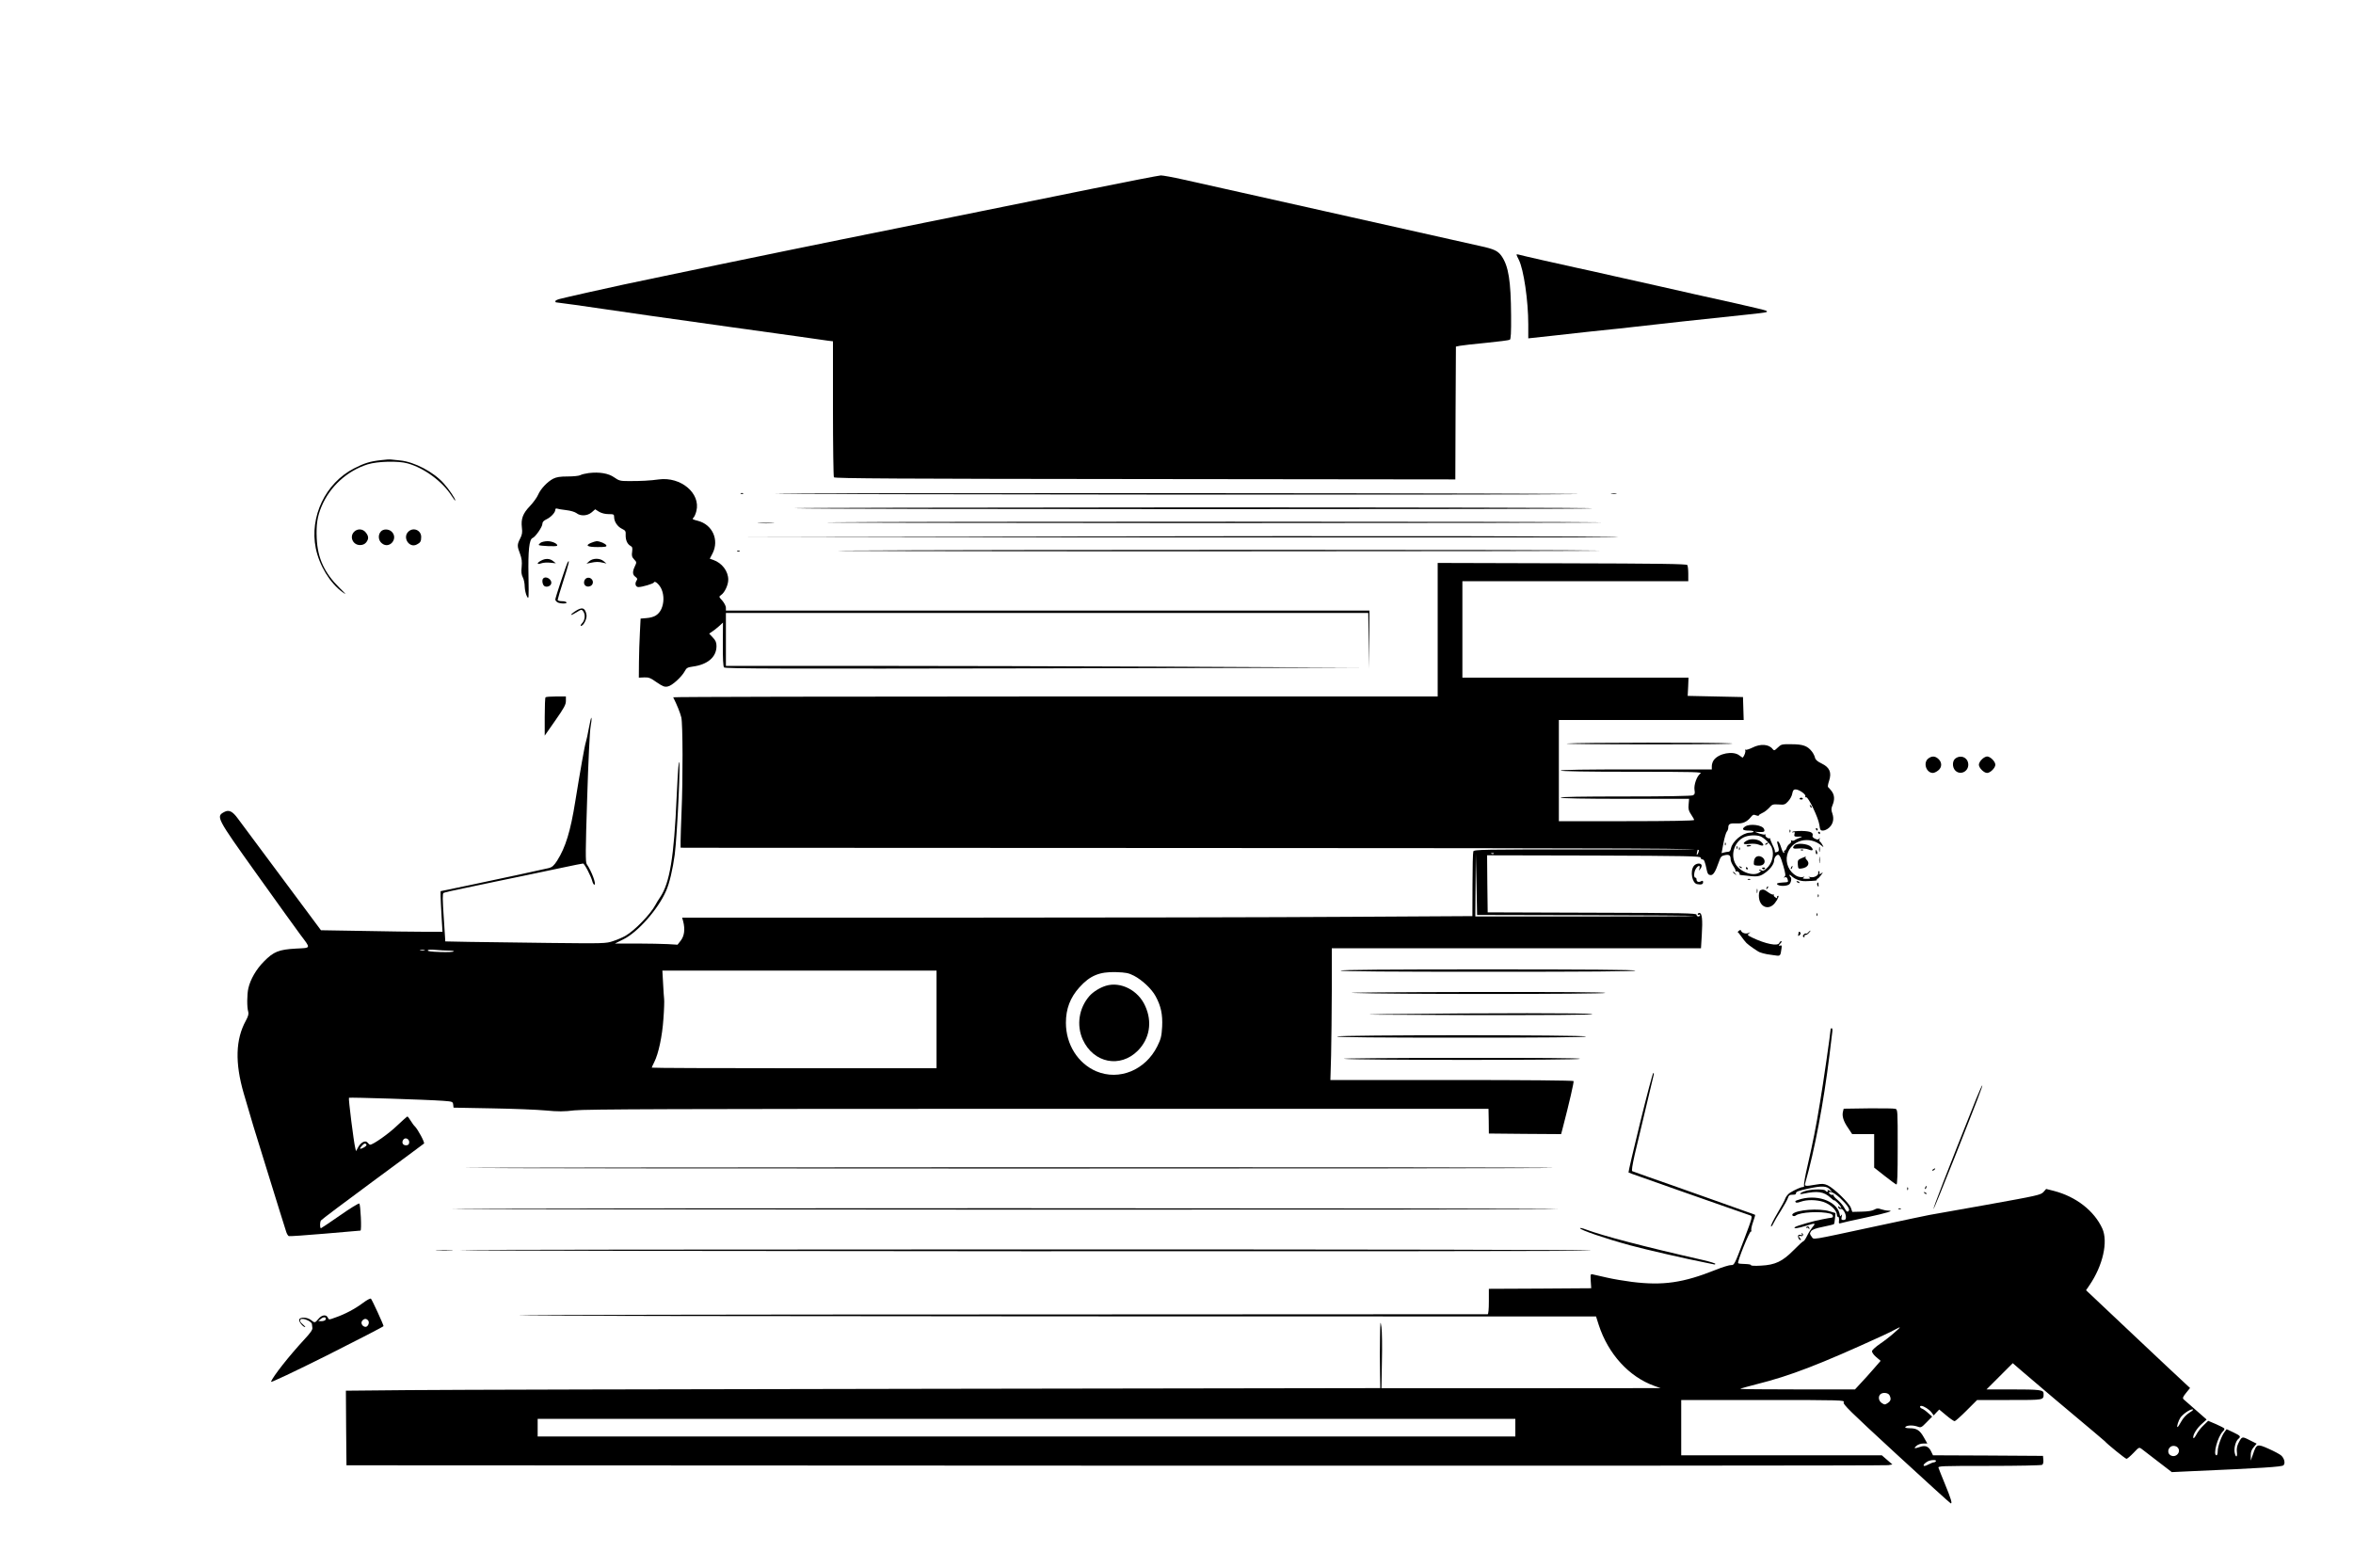 <?xml version="1.0" standalone="no"?>
<!DOCTYPE svg PUBLIC "-//W3C//DTD SVG 20010904//EN"
 "http://www.w3.org/TR/2001/REC-SVG-20010904/DTD/svg10.dtd">
<svg version="1.0" xmlns="http://www.w3.org/2000/svg"
 width="2000pt" height="1333pt" viewBox="0 0 2000 1333"
 preserveAspectRatio="xMidYMid meet">

<g transform="translate(0,1333) scale(0.1,-0.1)"
fill="#000000" stroke="none">
<path d="M9280 11725 c-305 -62 -836 -169 -1180 -239 -344 -69 -769 -155 -945
-191 -176 -36 -396 -81 -490 -100 -198 -40 -804 -166 -1085 -225 -107 -23
-235 -50 -285 -60 -128 -27 -493 -109 -537 -121 -21 -5 -38 -14 -38 -19 0 -6
3 -10 6 -10 10 0 290 -39 394 -55 114 -18 591 -85 1090 -155 201 -28 460 -64
575 -80 116 -17 229 -33 253 -36 l42 -5 0 -572 c0 -315 4 -578 8 -584 6 -10
553 -13 2645 -15 l2637 -3 2 565 3 564 35 7 c19 4 119 15 223 25 103 10 193
22 200 26 9 5 12 59 11 205 -2 297 -22 420 -80 505 -32 46 -64 61 -184 87 -88
19 -320 71 -1325 297 -209 47 -528 118 -710 159 -181 41 -401 90 -488 109 -88
20 -173 35 -190 35 -18 -1 -282 -52 -587 -114z"/>
<path d="M12890 11165 c0 -3 9 -23 20 -44 41 -82 80 -347 80 -549 l0 -118 203
22 c111 12 249 28 307 34 58 6 148 16 200 21 52 5 131 13 175 19 154 18 681
76 975 106 80 8 152 17 160 20 13 5 13 6 0 14 -8 4 -121 31 -250 60 -129 28
-291 64 -360 80 -69 16 -206 47 -305 69 -99 22 -270 60 -380 85 -110 25 -252
57 -315 70 -147 32 -470 105 -492 112 -10 3 -18 3 -18 -1z"/>
<path d="M3240 9419 c-94 -10 -145 -26 -232 -71 -242 -125 -378 -409 -324
-678 30 -147 120 -295 227 -373 37 -26 33 -21 -22 33 -131 129 -189 253 -197
424 -5 116 5 186 41 271 70 168 217 303 392 358 84 26 260 31 340 8 141 -39
296 -154 374 -276 17 -27 31 -44 31 -39 0 16 -53 95 -99 146 -85 96 -249 182
-368 194 -32 3 -67 7 -78 8 -11 2 -49 0 -85 -5z"/>
<path d="M5004 9309 c-28 -4 -60 -11 -72 -18 -11 -6 -59 -11 -107 -11 -65 0
-95 -5 -123 -19 -50 -26 -107 -87 -128 -136 -9 -22 -40 -65 -69 -96 -61 -63
-78 -109 -69 -184 5 -41 2 -60 -15 -93 -26 -51 -26 -64 -1 -129 15 -41 18 -66
14 -111 -5 -44 -2 -66 10 -90 9 -17 16 -53 16 -79 1 -26 9 -63 18 -80 17 -32
17 -27 14 174 -4 213 6 309 35 320 24 9 83 95 83 119 0 17 10 28 35 40 38 18
75 58 75 81 0 9 6 13 14 10 8 -3 43 -9 78 -13 37 -4 73 -15 87 -25 35 -28 93
-25 130 6 l30 26 33 -21 c21 -12 50 -20 81 -20 44 0 47 -2 47 -26 0 -38 29
-81 67 -99 29 -14 33 -20 31 -53 -1 -43 14 -77 41 -92 16 -8 18 -17 14 -50 -5
-33 -2 -45 17 -65 22 -23 22 -25 6 -59 -22 -46 -20 -72 5 -89 17 -13 19 -18 8
-35 -15 -24 -6 -52 18 -52 32 0 128 29 131 39 7 20 50 -20 66 -60 21 -52 20
-115 -3 -166 -23 -49 -61 -72 -129 -77 l-47 -4 -6 -119 c-4 -65 -7 -178 -8
-250 l-1 -133 45 2 c38 2 54 -4 106 -41 53 -36 68 -42 95 -36 36 6 119 82 145
131 14 27 24 32 67 38 127 17 202 81 202 174 0 31 -7 48 -31 73 l-31 33 23 16
c13 8 40 29 59 46 l35 32 -1 -184 c-1 -121 3 -189 10 -197 9 -11 495 -12 2711
-8 l2700 6 -1564 8 c-860 4 -2074 7 -2698 7 l-1133 0 0 225 0 225 2730 0 2730
0 3 -237 2 -238 3 248 2 247 -2735 0 -2735 0 0 25 c0 13 -14 40 -30 59 -31 34
-31 34 -10 49 30 21 60 85 60 130 0 72 -53 142 -128 168 l-29 10 24 46 c57
114 -1 244 -125 276 -44 11 -51 15 -39 25 8 7 20 33 26 58 38 151 -132 294
-319 269 -68 -10 -161 -15 -260 -14 -67 0 -79 3 -119 31 -48 35 -128 48 -217
37z"/>
<path d="M6298 9133 c7 -3 16 -2 19 1 4 3 -2 6 -13 5 -11 0 -14 -3 -6 -6z"/>
<path d="M6592 9134 c8 -7 6459 -12 6808 -4 151 3 -1320 7 -3269 8 -1949 1
-3542 -1 -3539 -4z"/>
<path d="M13698 9133 c12 -2 30 -2 40 0 9 3 -1 5 -23 4 -22 0 -30 -2 -17 -4z"/>
<path d="M6760 9010 c226 -10 6664 -10 6770 -1 47 5 -1494 8 -3425 8 -1931 -1
-3436 -4 -3345 -7z"/>
<path d="M7055 8890 c-231 -3 1184 -5 3145 -6 1961 0 3493 3 3405 6 -205 7
-5993 8 -6550 0z"/>
<path d="M6453 8883 c31 -2 83 -2 115 0 31 2 5 3 -58 3 -63 0 -89 -1 -57 -3z"/>
<path d="M3010 8810 c-42 -42 -11 -113 50 -113 22 0 39 7 52 22 23 30 23 52
-3 85 -25 32 -70 35 -99 6z"/>
<path d="M3237 8812 c-26 -29 -22 -77 10 -101 63 -51 141 41 83 99 -25 25 -72
26 -93 2z"/>
<path d="M3470 8810 c-51 -51 10 -142 73 -108 30 15 37 27 37 64 0 58 -68 86
-110 44z"/>
<path d="M8950 8770 l-2675 -5 3744 -3 c2059 -1 3742 0 3740 2 -8 9 -2098 11
-4809 6z"/>
<path d="M4594 8716 c-10 -8 -17 -16 -14 -19 9 -8 150 -14 155 -6 10 15 -40
39 -80 39 -23 0 -50 -6 -61 -14z"/>
<path d="M5022 8715 c-51 -22 -29 -35 58 -35 65 0 78 3 74 14 -6 15 -55 36
-83 36 -9 -1 -31 -7 -49 -15z"/>
<path d="M7200 8650 c-426 -3 877 -6 2895 -6 2019 0 3591 3 3495 6 -201 8
-5231 8 -6390 0z"/>
<path d="M6268 8643 c7 -3 16 -2 19 1 4 3 -2 6 -13 5 -11 0 -14 -3 -6 -6z"/>
<path d="M4598 8564 c-38 -20 -36 -36 3 -22 17 6 51 8 77 5 l47 -5 -24 19
c-28 23 -66 24 -103 3z"/>
<path d="M5009 8560 l-24 -21 35 7 c45 10 68 10 105 1 l30 -7 -24 20 c-31 27
-91 27 -122 0z"/>
<path d="M4825 8550 c-11 -17 -105 -301 -105 -316 0 -7 9 -18 19 -24 25 -13
84 -13 76 0 -3 6 -22 10 -41 10 -19 0 -34 5 -34 11 0 6 22 81 50 167 45 140
55 185 35 152z"/>
<path d="M12220 7978 l0 -568 -3251 0 c-1788 0 -3249 -3 -3247 -7 31 -61 60
-133 69 -171 13 -55 14 -526 2 -802 -4 -102 -8 -212 -8 -245 l0 -60 35 -1 c19
0 1967 -1 4328 -2 4080 -2 4292 -3 4292 -19 0 -10 -5 -25 -11 -33 -8 -12 -9
-9 -5 13 l6 27 -950 0 c-882 0 -951 -1 -957 -17 -4 -9 -7 -137 -7 -283 l-1
-267 -1055 -6 c-580 -4 -2091 -7 -3358 -7 l-2304 0 9 -32 c17 -67 10 -122 -20
-162 l-28 -36 -82 5 c-45 2 -165 5 -266 5 l-184 0 74 37 c122 61 292 254 360
409 29 65 57 184 74 309 22 172 54 866 35 780 -5 -22 -13 -156 -19 -297 -22
-500 -58 -722 -139 -843 -15 -22 -33 -51 -40 -65 -43 -81 -176 -218 -255 -264
-23 -13 -70 -34 -105 -45 -61 -21 -74 -21 -545 -16 -265 3 -572 7 -682 9
l-200 4 -13 202 c-11 157 -11 205 -2 210 7 4 83 22 169 39 86 18 208 43 271
57 63 13 183 38 265 55 83 17 222 46 310 65 88 19 165 34 171 34 12 0 68 -108
79 -152 4 -16 12 -28 17 -28 19 0 -23 114 -65 175 -11 17 -11 106 4 565 9 300
22 571 29 603 6 32 10 66 7 75 -2 9 -11 -28 -21 -83 -10 -55 -22 -111 -27
-125 -9 -25 -49 -252 -89 -500 -41 -257 -83 -392 -154 -505 -28 -43 -42 -56
-73 -64 -59 -14 -391 -86 -668 -144 l-250 -52 0 -40 c0 -22 4 -100 8 -172 l8
-133 -154 0 c-85 0 -317 3 -516 7 l-363 6 -142 191 c-302 405 -524 703 -564
758 -45 62 -76 77 -114 57 -74 -39 -71 -45 274 -528 171 -240 338 -471 369
-513 93 -124 96 -114 -36 -121 -145 -8 -190 -26 -272 -110 -65 -65 -115 -152
-132 -227 -12 -51 -13 -163 -1 -200 5 -18 0 -38 -20 -75 -88 -159 -94 -359
-18 -620 51 -178 106 -360 180 -595 43 -140 99 -320 124 -400 25 -80 50 -160
56 -178 5 -18 16 -36 23 -39 8 -2 146 7 307 21 161 14 297 26 302 26 11 0 1
219 -10 230 -5 4 -79 -41 -164 -101 -85 -59 -158 -108 -162 -109 -10 0 -10 51
0 66 4 7 201 155 437 329 237 174 434 321 439 325 8 8 -51 119 -78 146 -8 7
-24 29 -36 49 -12 19 -24 35 -27 35 -3 0 -43 -35 -88 -78 -70 -68 -204 -162
-229 -162 -5 0 -14 8 -21 17 -18 24 -58 4 -81 -39 l-18 -33 -7 30 c-12 46 -59
418 -53 424 5 5 668 -16 801 -26 79 -6 82 -7 85 -32 l3 -26 325 -6 c179 -3
385 -11 458 -18 108 -10 155 -10 245 1 91 10 841 13 3941 13 l3828 0 2 -105 1
-105 307 -3 307 -2 10 37 c62 238 100 406 96 414 -4 5 -399 9 -1037 9 l-1030
0 6 208 c3 114 5 366 6 560 l0 352 1569 0 1569 0 7 115 c8 127 2 185 -20 185
-8 0 -15 -5 -15 -11 0 -5 5 -7 10 -4 6 3 10 1 10 -4 0 -6 -7 -11 -15 -11 -8 0
-15 7 -15 15 0 13 -108 15 -887 17 l-888 3 -3 243 -2 242 907 -2 c799 -3 908
-5 908 -18 0 -8 7 -15 15 -15 15 0 22 -18 37 -90 6 -30 13 -41 30 -43 24 -4
43 25 73 112 15 44 21 51 51 57 37 8 49 -1 49 -37 0 -12 11 -37 24 -57 13 -19
21 -39 18 -43 -4 -4 -2 -4 4 -1 12 7 38 -16 29 -24 -2 -3 4 -6 13 -7 9 -1 43
-4 74 -8 71 -8 95 -2 143 36 40 32 65 70 65 100 0 10 7 26 16 35 24 24 36 6
63 -89 18 -64 20 -81 9 -88 -10 -8 -9 -9 4 -5 11 4 18 -2 22 -16 7 -26 9 -25
-39 -28 -49 -3 -61 -9 -44 -20 23 -15 86 -10 100 7 15 18 19 53 7 60 -4 3 -8
10 -8 15 0 6 7 3 16 -6 30 -29 75 -46 122 -45 83 3 100 5 95 13 -2 4 0 7 5 7
4 0 19 15 32 33 12 17 17 26 9 20 -15 -15 -33 -17 -24 -4 3 5 1 12 -4 16 -6 3
-8 -3 -6 -13 4 -24 -37 -45 -69 -37 -17 5 -18 4 -6 -4 12 -8 6 -11 -25 -11
-31 0 -37 3 -25 11 12 8 10 9 -7 4 -12 -3 -35 1 -52 9 -64 34 -98 110 -80 181
32 125 189 166 293 76 18 -15 18 -15 7 6 -6 12 -15 25 -21 28 -5 3 -7 13 -4
23 4 12 3 14 -3 4 -8 -10 -15 -11 -36 -1 -14 6 -24 17 -21 23 10 29 -16 41
-91 43 -41 0 -77 -3 -81 -8 -3 -5 2 -6 10 -3 11 4 13 0 9 -15 -6 -22 -1 -24
47 -22 23 0 23 0 -5 -11 -16 -6 -35 -15 -42 -20 -7 -5 -18 -6 -24 -2 -7 4 -9
3 -5 -4 3 -6 -2 -17 -12 -24 -11 -7 -22 -23 -26 -35 -4 -13 -12 -23 -17 -23
-6 0 -7 -4 -4 -10 3 -5 2 -10 -3 -10 -5 0 -15 21 -23 47 -8 26 -19 48 -26 51
-9 2 -10 -5 -2 -30 13 -47 12 -55 -11 -61 -11 -3 -18 -1 -14 4 3 5 -6 31 -20
58 -13 27 -22 52 -20 55 2 3 1 4 -2 1 -12 -8 -45 16 -38 27 4 6 3 8 -3 5 -5
-3 -27 1 -49 8 l-39 15 37 -2 c43 -2 51 3 42 25 -13 35 -122 49 -162 21 -31
-22 -19 -34 34 -34 49 0 54 -16 5 -18 -61 -2 -146 -73 -158 -133 -3 -18 -12
-29 -22 -29 -9 0 -25 -3 -37 -6 l-21 -6 16 86 c9 47 22 91 29 98 6 6 12 22 12
34 0 31 15 38 73 35 51 -3 87 14 120 55 15 19 22 22 42 14 14 -5 25 -6 25 -1
0 5 14 14 30 21 17 7 42 27 58 44 25 29 31 31 80 28 48 -4 55 -1 81 27 16 17
32 46 35 66 5 27 12 35 28 35 29 0 89 -42 83 -57 -2 -7 1 -12 8 -10 18 3 103
-175 111 -233 6 -44 9 -50 31 -50 13 0 35 10 50 23 35 30 46 74 30 121 -11 31
-11 43 1 72 20 48 17 87 -8 120 -12 16 -26 31 -30 34 -4 3 0 27 9 53 23 71 5
114 -63 147 -37 18 -53 32 -57 50 -3 14 -15 38 -27 53 -37 47 -76 61 -172 61
-83 1 -88 0 -117 -28 -28 -27 -32 -28 -44 -13 -31 42 -104 47 -172 12 -27 -13
-53 -21 -58 -18 -6 3 -7 1 -3 -5 6 -9 -6 -44 -20 -61 -2 -2 -15 6 -30 18 -52
41 -177 18 -218 -41 -9 -12 -16 -35 -16 -50 l0 -28 -646 0 c-427 0 -643 -3
-639 -10 4 -6 218 -10 608 -10 537 0 599 -2 580 -15 -30 -21 -57 -97 -50 -140
5 -28 2 -37 -13 -45 -12 -6 -223 -10 -575 -10 -368 0 -554 -3 -550 -10 4 -6
198 -10 549 -10 l543 0 -4 -47 c-4 -40 0 -55 21 -86 14 -21 26 -42 26 -47 0
-6 -216 -10 -575 -10 l-575 0 0 430 0 430 785 0 786 0 -3 98 -3 97 -235 5
-235 5 4 78 3 77 -961 0 -961 0 0 410 0 410 960 0 960 0 0 63 c0 34 -4 68 -8
74 -6 10 -237 13 -1065 15 l-1057 3 0 -567z m2743 -1757 c33 -13 85 -64 97
-96 23 -60 2 -137 -47 -179 -21 -18 -31 -21 -41 -14 -7 6 -15 8 -19 4 -3 -3 0
-6 8 -6 10 -1 8 -5 -5 -15 -50 -38 -164 1 -204 70 -45 78 -12 188 70 228 37
18 104 22 141 8z m-2266 -147 c-3 -3 -12 -4 -19 -1 -8 3 -5 6 6 6 11 1 17 -2
13 -5z m783 -523 c509 -1 927 -4 929 -7 2 -2 -417 -4 -932 -4 l-937 0 2 268 2
267 6 -261 5 -261 925 -2z m-9872 -298 c-10 -2 -26 -2 -35 0 -10 3 -2 5 17 5
19 0 27 -2 18 -5z m204 -3 c27 0 47 -3 45 -7 -3 -5 -55 -7 -116 -5 -76 2 -109
7 -105 14 4 7 28 8 67 4 33 -3 82 -6 109 -6z m4148 -585 l0 -415 -1210 0
c-665 0 -1210 2 -1210 5 0 3 9 24 21 47 36 71 68 220 78 369 6 77 8 152 6 167
-2 15 -6 75 -9 135 l-6 107 1165 0 1165 0 0 -415z m1679 371 c69 -36 150 -112
183 -173 46 -84 61 -156 56 -260 -5 -82 -10 -103 -41 -166 -101 -203 -324
-295 -519 -213 -156 67 -258 228 -258 412 0 119 36 214 115 302 90 100 171
133 310 129 86 -3 107 -7 154 -31z m-6161 -1419 c-2 -16 -10 -22 -28 -22 -28
0 -39 27 -20 50 18 21 52 1 48 -28z m-363 -17 c3 -5 -8 -16 -25 -25 -33 -17
-39 -11 -13 17 18 20 29 23 38 8z"/>
<path d="M14848 6185 c-42 -24 -34 -35 22 -28 30 3 61 1 80 -7 39 -16 50 -6
23 21 -26 27 -90 34 -125 14z"/>
<path d="M15010 6160 c-9 -6 -10 -10 -3 -10 6 0 15 5 18 10 8 12 4 12 -15 0z"/>
<path d="M14846 6141 c-3 -4 4 -7 14 -6 27 2 33 10 10 12 -11 1 -22 -2 -24 -6z"/>
<path d="M14761 6124 c0 -11 3 -14 6 -6 3 7 2 16 -1 19 -3 4 -6 -2 -5 -13z"/>
<path d="M14781 6114 c0 -11 3 -14 6 -6 3 7 2 16 -1 19 -3 4 -6 -2 -5 -13z"/>
<path d="M14934 6050 c-15 -6 -23 -19 -26 -42 -3 -32 -2 -33 33 -36 39 -3 63
15 57 44 -5 25 -39 44 -64 34z"/>
<path d="M14787 5959 c7 -7 15 -10 18 -7 3 3 -2 9 -12 12 -14 6 -15 5 -6 -5z"/>
<path d="M14840 5950 c0 -5 5 -10 11 -10 5 0 7 5 4 10 -3 6 -8 10 -11 10 -2 0
-4 -4 -4 -10z"/>
<path d="M14980 5946 c7 -7 13 -7 20 0 6 6 3 10 -10 10 -13 0 -16 -4 -10 -10z"/>
<path d="M9400 4951 c-52 -16 -108 -51 -140 -87 -90 -103 -112 -249 -56 -372
91 -198 317 -243 467 -93 101 102 125 244 63 380 -59 134 -209 210 -334 172z"/>
<path d="M4617 8413 c-12 -12 -7 -50 8 -63 17 -14 51 -5 59 16 13 35 -41 73
-67 47z"/>
<path d="M4970 8401 c-20 -38 13 -71 51 -51 21 12 25 40 7 58 -18 18 -46 14
-58 -7z"/>
<path d="M4887 8133 c-51 -35 -40 -41 14 -7 40 25 43 26 56 8 20 -27 16 -75
-9 -101 -12 -13 -16 -23 -10 -23 22 0 53 63 47 94 -11 62 -38 70 -98 29z"/>
<path d="M4637 7403 c-4 -3 -7 -78 -7 -166 l0 -160 90 129 c75 107 90 135 90
166 l0 38 -83 0 c-46 0 -87 -3 -90 -7z"/>
<path d="M13320 7010 c-36 -4 288 -7 720 -7 446 0 738 3 675 8 -129 9 -1300 8
-1395 -1z"/>
<path d="M16389 6882 c-45 -37 -16 -122 41 -122 9 0 29 9 44 21 33 26 34 68 3
97 -28 27 -57 28 -88 4z"/>
<path d="M16622 6884 c-29 -20 -30 -76 -2 -104 41 -41 110 -10 110 50 0 58
-60 88 -108 54z"/>
<path d="M16845 6875 c-14 -13 -25 -33 -25 -45 0 -27 43 -70 70 -70 27 0 70
43 70 70 0 27 -43 70 -70 70 -11 0 -32 -11 -45 -25z"/>
<path d="M15296 6542 c-2 -4 4 -8 14 -8 10 0 16 4 14 8 -3 4 -9 8 -14 8 -5 0
-11 -4 -14 -8z"/>
<path d="M15386 6477 c3 -10 9 -15 12 -12 3 3 0 11 -7 18 -10 9 -11 8 -5 -6z"/>
<path d="M15435 6280 c3 -5 8 -10 11 -10 2 0 4 5 4 10 0 6 -5 10 -11 10 -5 0
-7 -4 -4 -10z"/>
<path d="M15211 6264 c0 -11 3 -14 6 -6 3 7 2 16 -1 19 -3 4 -6 -2 -5 -13z"/>
<path d="M15455 6250 c3 -5 8 -10 11 -10 2 0 4 5 4 10 0 6 -5 10 -11 10 -5 0
-7 -4 -4 -10z"/>
<path d="M14661 6154 c0 -11 3 -14 6 -6 3 7 2 16 -1 19 -3 4 -6 -2 -5 -13z"/>
<path d="M15253 6145 c-23 -25 -14 -32 37 -27 29 2 63 -1 80 -8 39 -16 50 -5
22 23 -27 26 -119 34 -139 12z"/>
<path d="M15462 6110 c0 -19 2 -27 5 -17 2 9 2 25 0 35 -3 9 -5 1 -5 -18z"/>
<path d="M15308 6103 c7 -3 16 -2 19 1 4 3 -2 6 -13 5 -11 0 -14 -3 -6 -6z"/>
<path d="M15433 6088 c1 -15 6 -23 11 -18 4 4 4 16 -2 26 -9 16 -10 14 -9 -8z"/>
<path d="M15463 6020 c0 -25 2 -35 4 -22 2 12 2 32 0 45 -2 12 -4 2 -4 -23z"/>
<path d="M15312 6035 c-30 -13 -33 -18 -31 -53 3 -36 4 -38 33 -34 54 8 74 43
41 75 -8 8 -11 17 -8 21 9 9 2 7 -35 -9z"/>
<path d="M14396 5968 c-32 -45 -13 -144 28 -153 36 -7 52 -2 52 16 0 14 -4 15
-18 8 -21 -11 -38 -4 -38 17 0 8 -4 14 -10 14 -16 0 -12 53 6 78 20 29 37 29
29 0 -7 -22 -7 -22 8 -3 8 10 13 25 10 32 -8 21 -50 15 -67 -9z"/>
<path d="M15225 5959 c-4 -6 -5 -12 -2 -15 2 -3 7 2 10 11 7 17 1 20 -8 4z"/>
<path d="M14730 5916 c0 -2 8 -10 18 -17 15 -13 16 -12 3 4 -13 16 -21 21 -21
13z"/>
<path d="M14858 5853 c7 -3 16 -2 19 1 4 3 -2 6 -13 5 -11 0 -14 -3 -6 -6z"/>
<path d="M15270 5836 c0 -2 7 -7 16 -10 8 -3 12 -2 9 4 -6 10 -25 14 -25 6z"/>
<path d="M15446 5822 c-2 -4 -1 -14 4 -22 7 -11 9 -9 7 8 -1 24 -3 26 -11 14z"/>
<path d="M15016 5783 c-6 -14 -5 -15 5 -6 7 7 10 15 7 18 -3 3 -9 -2 -12 -12z"/>
<path d="M14932 5755 c0 -16 2 -22 5 -12 2 9 2 23 0 30 -3 6 -5 -1 -5 -18z"/>
<path d="M14963 5763 c-8 -3 -13 -23 -13 -47 0 -94 82 -130 136 -62 27 33 41
72 23 60 -5 -3 -7 -10 -3 -15 3 -6 -3 -5 -14 2 -12 7 -18 17 -15 23 3 5 2 6
-4 3 -5 -4 -25 5 -43 18 -34 25 -44 28 -67 18z"/>
<path d="M15451 5714 c0 -11 3 -14 6 -6 3 7 2 16 -1 19 -3 4 -6 -2 -5 -13z"/>
<path d="M15441 5554 c0 -11 3 -14 6 -6 3 7 2 16 -1 19 -3 4 -6 -2 -5 -13z"/>
<path d="M14780 5418 c-8 -7 -13 -12 -11 -11 2 2 16 -14 30 -35 14 -20 35 -47
46 -58 20 -20 103 -77 115 -79 3 -1 14 -4 25 -8 11 -4 48 -11 83 -15 69 -10
64 -14 75 60 3 19 0 25 -10 21 -17 -7 -17 2 3 21 8 9 10 16 4 16 -6 0 -13 -7
-16 -15 -12 -30 -117 -9 -232 46 -40 20 -42 22 -25 36 16 13 16 13 -4 3 -24
-11 -58 -1 -65 20 -2 7 -9 6 -18 -2z"/>
<path d="M15370 5405 c-7 -8 -16 -13 -20 -10 -4 3 -13 -2 -19 -9 -9 -10 -9
-16 -1 -21 6 -4 9 -1 8 7 -2 7 2 12 8 11 7 -1 20 7 29 17 10 11 16 20 13 20
-3 0 -11 -7 -18 -15z"/>
<path d="M15289 5408 c0 -2 -2 -11 -4 -21 -3 -15 -1 -16 11 -6 7 6 11 15 8 20
-5 9 -13 12 -15 7z"/>
<path d="M11395 5080 c4 -7 433 -10 1256 -10 826 0 1249 3 1249 10 0 7 -425
10 -1256 10 -834 0 -1253 -3 -1249 -10z"/>
<path d="M11500 4890 c274 -12 2138 -11 2145 0 4 7 -382 9 -1152 8 -637 -1
-1084 -5 -993 -8z"/>
<path d="M11780 4710 c-307 -4 -103 -6 658 -8 734 -1 1101 1 1097 8 -6 10
-887 10 -1755 0z"/>
<path d="M15560 4581 c0 -23 -64 -468 -91 -626 -35 -213 -58 -327 -105 -533
-20 -84 -33 -160 -30 -168 3 -8 -1 -14 -10 -14 -17 0 -64 -21 -109 -48 -16
-10 -34 -32 -40 -48 -5 -17 -36 -74 -68 -127 -32 -54 -56 -103 -54 -110 2 -7
11 4 20 23 9 19 38 69 65 110 26 41 52 89 58 105 8 25 15 30 40 30 22 -1 31 4
30 14 -1 12 25 21 104 38 116 25 158 23 186 -9 19 -21 19 -21 -5 -8 -15 7 -21
8 -17 1 4 -6 3 -11 -3 -11 -5 0 -13 5 -16 10 -8 13 -105 13 -161 -1 -50 -13
-75 -36 -28 -26 124 27 177 19 237 -37 15 -14 27 -22 27 -19 0 4 14 -6 30 -22
30 -29 43 -58 15 -35 -13 11 -14 10 -9 -4 4 -10 12 -15 20 -12 16 6 44 -36 44
-69 0 -19 -5 -25 -21 -25 -18 0 -20 4 -15 28 5 20 4 23 -4 12 -7 -10 -10 -11
-11 -2 -13 112 -173 181 -329 141 -27 -7 -50 -16 -50 -19 0 -15 13 -17 48 -4
51 18 130 17 190 -2 58 -19 113 -70 115 -107 1 -14 5 -23 10 -20 7 4 11 -20 7
-46 -1 -8 4 -12 12 -9 7 3 103 25 213 48 189 41 252 60 193 60 -14 0 -40 5
-58 11 -26 10 -38 9 -59 -3 -16 -10 -56 -16 -106 -17 l-81 -2 -12 35 c-15 41
-143 165 -197 191 -32 14 -46 15 -99 6 -92 -16 -100 -15 -92 12 80 279 156
681 206 1087 11 91 22 180 24 198 3 17 1 32 -5 32 -5 0 -9 -4 -9 -9z m79
-1433 c59 -56 85 -93 76 -108 -11 -17 -20 -11 -40 26 -10 19 -36 49 -57 66
-21 16 -36 34 -33 39 4 5 0 6 -8 3 -8 -3 -19 2 -26 10 -11 13 -9 15 13 13 14
-1 46 -22 75 -49z"/>
<path d="M11365 4520 c-4 -7 362 -10 1054 -10 706 0 1061 3 1061 10 0 14
-2107 14 -2115 0z"/>
<path d="M11425 4330 c113 -12 2005 -12 2005 0 0 7 -351 9 -1037 8 -571 0
-1006 -4 -968 -8z"/>
<path d="M13941 3789 c-57 -231 -101 -422 -99 -425 3 -2 50 -20 104 -38 54
-19 196 -69 314 -111 118 -42 301 -106 405 -142 105 -36 200 -69 212 -74 21
-8 19 -13 -57 -216 -76 -200 -80 -208 -105 -206 -14 1 -74 -17 -133 -41 -275
-110 -447 -135 -712 -102 -63 8 -158 24 -210 36 -52 12 -106 24 -119 27 -23 6
-23 4 -20 -56 l4 -61 -435 -3 -435 -2 0 -108 c0 -64 -4 -107 -10 -108 -5 0
-1880 -1 -4165 -2 -2285 0 -4114 -4 -4065 -8 50 -4 2129 -7 4621 -8 l4530 -1
23 -72 c80 -246 256 -440 472 -518 l54 -19 -1187 -1 -1186 0 4 228 c3 125 1
256 -4 292 -9 60 -10 53 -12 -85 -2 -82 -2 -214 0 -292 l2 -142 -3863 -6
c-2125 -3 -4104 -8 -4397 -11 l-532 -5 2 -317 3 -317 6535 -3 c3594 -1 6551 0
6570 4 l35 6 -45 39 -45 39 -852 0 -853 0 0 235 0 235 695 0 c676 0 695 -1
686 -19 -9 -16 49 -73 444 -437 250 -230 459 -420 465 -422 17 -6 3 39 -50
168 -26 63 -50 123 -53 133 -6 16 19 17 431 17 240 0 443 4 450 9 8 5 12 22
10 42 l-3 34 -468 3 -467 2 -17 35 c-20 41 -49 52 -94 36 -47 -16 -57 -13 -30
9 13 12 38 20 58 20 l35 0 -30 53 c-34 60 -60 77 -120 77 -24 0 -41 4 -38 9
10 16 60 19 98 7 36 -13 37 -13 84 35 l47 48 -34 30 c-18 17 -42 34 -51 37
-19 6 -25 24 -8 24 21 0 68 -30 87 -55 l19 -26 23 25 24 25 59 -49 c33 -28 65
-50 72 -50 6 0 52 41 101 90 l90 90 276 0 c300 0 289 -2 289 55 0 31 -30 35
-280 35 l-205 0 112 112 111 111 74 -64 c155 -133 379 -323 614 -519 49 -41
91 -77 94 -80 20 -24 175 -150 185 -150 6 0 33 23 59 50 47 50 48 50 71 33 13
-10 76 -58 139 -107 l116 -89 148 7 c622 27 788 38 801 51 17 17 8 58 -19 83
-12 11 -59 36 -106 57 -99 44 -104 43 -134 -46 l-19 -54 0 42 c-1 31 6 49 25
72 l25 30 -60 30 c-65 33 -65 33 -96 -28 -11 -23 -15 -47 -12 -73 6 -47 -10
-51 -19 -4 -7 38 9 98 32 116 23 20 17 26 -43 55 l-57 27 -18 -24 c-26 -34
-58 -123 -58 -163 0 -19 -4 -35 -10 -35 -33 0 9 158 54 203 10 9 15 21 12 25
-3 5 -35 21 -71 37 l-66 28 -40 -39 c-23 -21 -50 -57 -61 -79 -12 -22 -23 -35
-25 -28 -8 22 29 83 72 120 l41 37 -90 79 c-50 44 -97 85 -105 92 -11 11 -8
20 20 55 l34 42 -55 51 c-30 27 -229 214 -442 415 l-387 365 28 41 c115 168
161 371 110 484 -69 150 -222 270 -410 319 l-67 17 -23 -26 c-23 -25 -51 -31
-479 -108 -250 -45 -471 -84 -490 -87 -19 -3 -222 -46 -450 -95 -584 -125
-529 -117 -552 -89 -16 21 -17 26 -5 45 11 15 37 25 102 38 49 10 90 20 93 23
3 2 7 25 9 49 l4 45 -53 16 c-88 26 -275 12 -310 -23 -14 -14 10 -26 25 -14
36 29 211 39 295 16 25 -7 30 -33 7 -35 -8 -1 -18 -2 -22 -3 -5 -1 -28 -6 -53
-10 -65 -11 -223 -56 -234 -67 -16 -15 24 -10 92 11 83 26 88 25 59 -9 -13
-16 -35 -50 -47 -75 -12 -25 -26 -46 -31 -46 -5 0 -42 -34 -82 -75 -97 -98
-158 -127 -281 -133 -50 -3 -86 -1 -83 4 3 5 -19 9 -49 10 -30 0 -57 3 -60 7
-10 10 98 277 109 270 6 -3 7 -1 3 6 -4 6 2 38 14 72 12 33 20 62 18 63 -1 1
-30 12 -63 23 -33 12 -154 55 -270 96 -115 41 -264 94 -330 117 -66 23 -176
62 -245 86 -69 25 -130 47 -136 49 -7 2 0 49 21 142 56 238 156 657 161 676 3
9 1 17 -3 17 -5 0 -55 -189 -112 -421z m2158 -1789 c-30 -27 -84 -69 -120 -93
-35 -24 -66 -52 -67 -61 -2 -10 12 -31 34 -50 l39 -33 -60 -69 c-33 -38 -82
-93 -109 -121 l-49 -53 -490 0 c-270 0 -488 2 -485 5 3 3 67 21 142 40 281 70
533 167 1066 411 41 19 91 43 110 54 52 28 51 24 -11 -30z m-39 -529 c16 -31
12 -49 -15 -67 -23 -15 -27 -15 -50 0 -27 18 -33 54 -13 74 19 19 66 15 78 -7z
m2549 -149 c-28 -18 -53 -46 -69 -75 -14 -26 -28 -47 -32 -47 -9 0 8 55 25 80
22 31 78 70 101 70 14 0 7 -8 -25 -28z m-5729 -127 l0 -75 -4155 0 -4155 0 0
75 0 75 4155 0 4155 0 0 -75z m5628 -167 c36 -36 -11 -93 -57 -69 -39 21 -21
81 24 81 12 0 26 -5 33 -12z m-2053 -118 c-3 -5 -12 -10 -18 -10 -7 0 -29 -9
-50 -20 -48 -26 -50 1 -2 28 25 14 78 16 70 2z"/>
<path d="M16796 3987 c-251 -629 -367 -929 -362 -935 2 -2 80 189 174 425 208
525 245 623 241 628 -2 2 -26 -51 -53 -118z"/>
<path d="M15665 3882 c-10 -38 4 -83 43 -139 l35 -53 94 0 93 0 0 -142 0 -143
89 -70 c48 -38 93 -71 100 -73 8 -3 11 82 11 316 0 313 0 321 -20 327 -11 4
-115 5 -230 4 l-209 -3 -6 -24z"/>
<path d="M3950 3403 c229 -7 9260 -7 9260 0 0 4 -2105 6 -4677 5 -2573 -1
-4635 -3 -4583 -5z"/>
<path d="M16430 3390 c-9 -6 -10 -10 -3 -10 6 0 15 5 18 10 8 12 4 12 -15 0z"/>
<path d="M16365 3239 c-4 -6 -5 -12 -2 -15 2 -3 7 2 10 11 7 17 1 20 -8 4z"/>
<path d="M16211 3224 c0 -11 3 -14 6 -6 3 7 2 16 -1 19 -3 4 -6 -2 -5 -13z"/>
<path d="M16357 3189 c7 -7 15 -10 18 -7 3 3 -2 9 -12 12 -14 6 -15 5 -6 -5z"/>
<path d="M3841 3055 c8 -7 9397 -10 9405 -2 4 4 -2111 7 -4701 7 -2590 0
-4706 -2 -4704 -5z"/>
<path d="M16138 3053 c7 -3 16 -2 19 1 4 3 -2 6 -13 5 -11 0 -14 -3 -6 -6z"/>
<path d="M15354 2899 c-4 -7 -3 -9 4 -5 5 3 13 0 15 -6 4 -9 6 -10 6 -1 1 17
-16 25 -25 12z"/>
<path d="M13430 2890 c0 -14 209 -86 425 -145 120 -33 489 -118 630 -145 33
-6 68 -14 78 -16 9 -3 17 -2 17 3 0 5 -46 19 -102 32 -498 113 -857 207 -1000
261 -26 10 -48 15 -48 10z"/>
<path d="M15315 2840 c6 -10 4 -12 -8 -7 -9 3 -19 2 -22 -3 -7 -12 5 -40 18
-40 7 0 7 4 -1 12 -16 16 -15 29 2 22 18 -7 30 12 15 22 -8 5 -9 3 -4 -6z"/>
<path d="M3718 2703 c34 -2 88 -2 120 0 31 2 3 3 -63 3 -66 0 -92 -1 -57 -3z"/>
<path d="M3903 2704 c10 -10 9616 -14 9622 -4 4 7 -1742 10 -4811 10 -2650 0
-4815 -3 -4811 -6z"/>
<path d="M3085 2255 c-67 -50 -153 -96 -235 -124 -54 -20 -55 -20 -64 0 -13
28 -51 23 -79 -11 -30 -36 -32 -36 -64 -10 -31 24 -91 27 -100 4 -6 -15 32
-64 50 -64 5 0 -2 9 -17 21 -52 41 -18 66 44 34 17 -9 30 -21 31 -28 0 -6 2
-22 4 -33 3 -16 -15 -42 -67 -98 -134 -145 -265 -312 -285 -361 -3 -10 197 85
476 224 264 133 481 245 481 249 0 12 -97 223 -107 233 -5 5 -35 -11 -68 -36z
m-319 -144 c-4 -6 -19 -11 -34 -11 l-27 1 24 20 c24 20 51 13 37 -10z m363 -5
c16 -19 -4 -59 -26 -54 -26 5 -39 34 -24 52 17 20 35 20 50 2z"/>
</g>
</svg>
